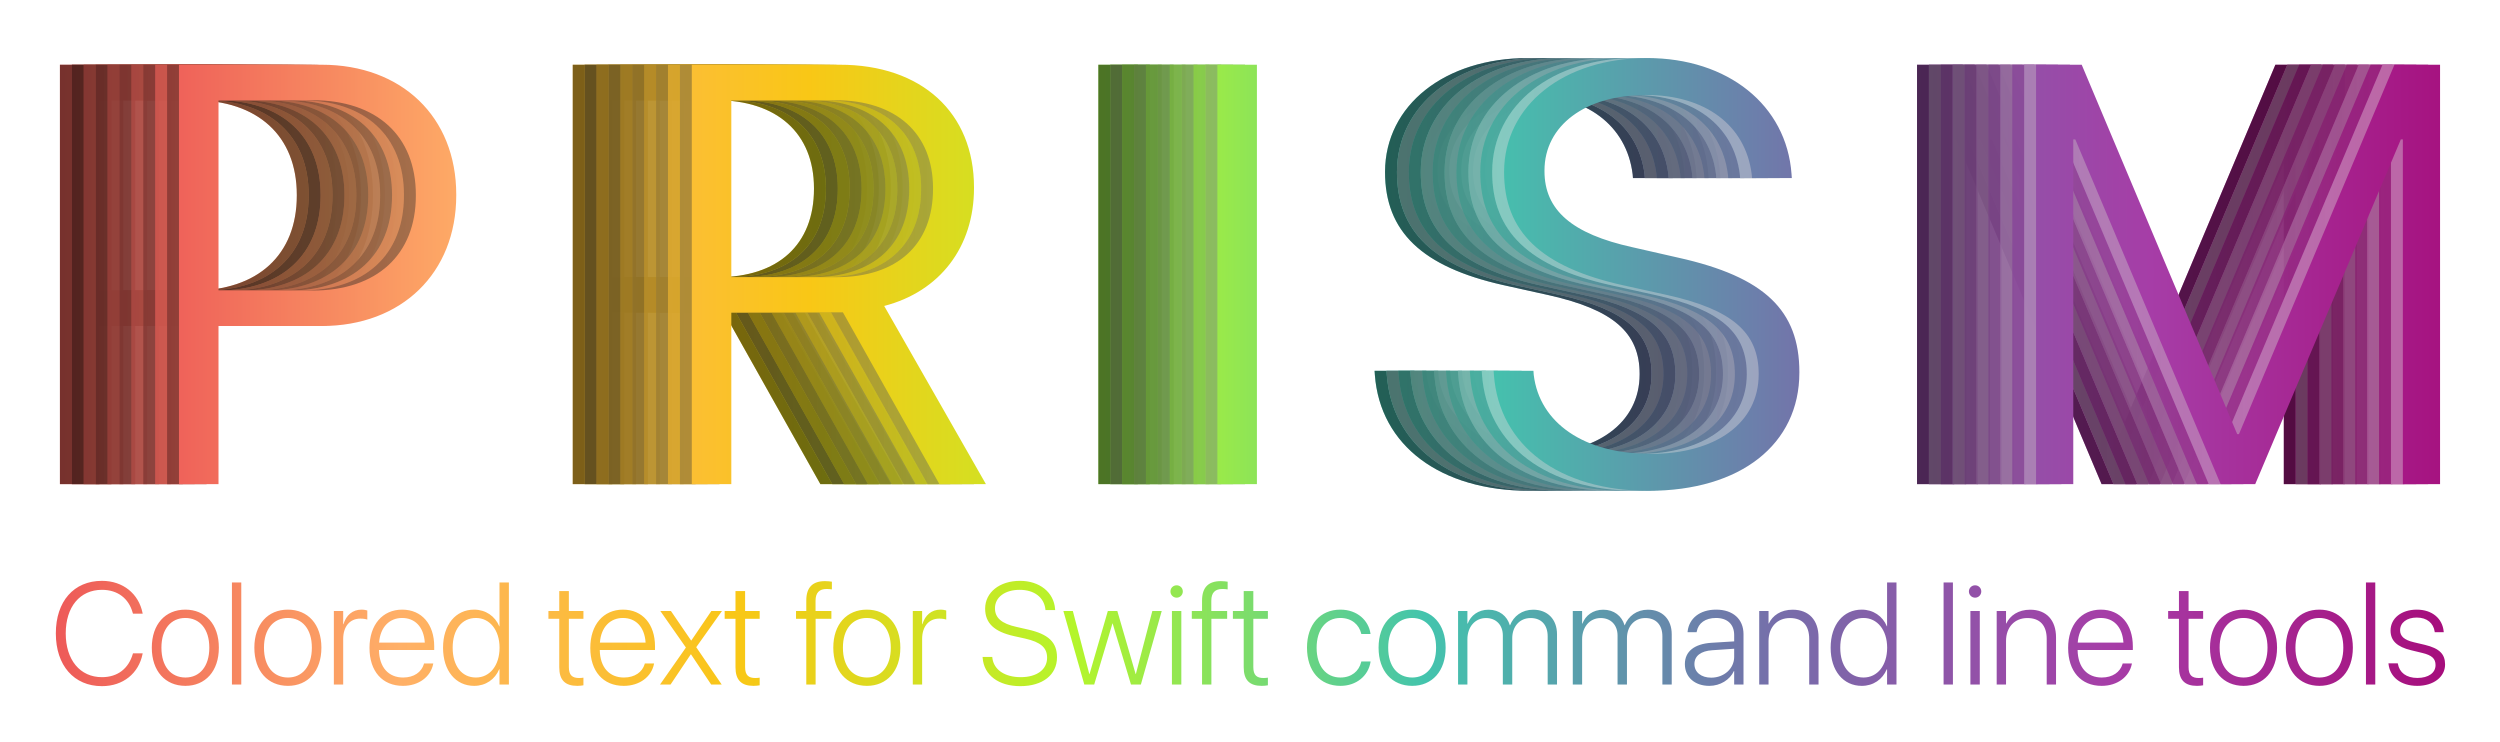 <svg width="1260" height="374" viewBox="0 0 1260 374" fill="none" xmlns="http://www.w3.org/2000/svg">
<g filter="url(#filter0_d_201_76)">
<path d="M51.382 341.82C62.076 341.82 69.918 335.333 71.842 325.637L71.914 325.281H67.03L66.923 325.602C64.785 332.909 59.367 337.293 51.382 337.293C40.333 337.293 33.132 328.596 33.132 315.265V315.229C33.132 301.862 40.261 293.272 51.382 293.272C59.402 293.272 64.856 297.692 66.816 304.643L67.03 305.284H71.914L71.842 304.928C69.918 295.304 62.04 288.745 51.382 288.745C37.196 288.745 28.142 299.082 28.142 315.229V315.265C28.142 331.376 37.267 341.82 51.382 341.82ZM93.407 341.677C103.495 341.677 110.303 334.263 110.303 322.465V322.394C110.303 310.595 103.459 303.252 93.407 303.252C83.32 303.252 76.512 310.631 76.512 322.394V322.465C76.512 334.228 83.284 341.642 93.407 341.677ZM93.443 337.471C86.136 337.436 81.359 331.875 81.359 322.465V322.394C81.359 313.055 86.171 307.458 93.407 307.458C100.643 307.458 105.491 313.019 105.491 322.394V322.465C105.491 331.839 100.679 337.471 93.443 337.471ZM116.897 341H121.602V289.565H116.897V341ZM145.092 341.677C155.179 341.677 161.987 334.263 161.987 322.465V322.394C161.987 310.595 155.144 303.252 145.092 303.252C135.004 303.252 128.196 310.631 128.196 322.394V322.465C128.196 334.228 134.969 341.642 145.092 341.677ZM145.127 337.471C137.82 337.436 133.044 331.875 133.044 322.465V322.394C133.044 313.055 137.856 307.458 145.092 307.458C152.328 307.458 157.175 313.019 157.175 322.394V322.465C157.175 331.839 152.363 337.471 145.127 337.471ZM168.261 341H172.966V318.045C172.966 311.771 176.316 307.779 181.592 307.779C183.196 307.779 184.515 308.029 185.121 308.278V303.68C184.55 303.502 183.445 303.252 182.198 303.252C177.707 303.252 174.427 306.068 173.108 310.595H172.966V303.93H168.261V341ZM203.085 341.677C211.105 341.677 217.022 337.079 218.306 330.734L218.377 330.378H213.708L213.636 330.699C212.424 334.727 208.646 337.471 203.192 337.471C195.885 337.471 191.145 332.445 191.002 323.605H218.84V321.752C218.84 310.667 212.603 303.252 202.693 303.252C192.784 303.252 186.226 310.916 186.226 322.536V322.572C186.226 334.299 192.677 341.677 203.085 341.677ZM202.658 307.458C209.002 307.458 213.565 311.771 214.1 319.863H191.073C191.644 311.985 196.349 307.458 202.658 307.458ZM238.979 341.677C244.825 341.677 249.459 338.398 251.598 333.301H251.74V341H256.481V289.565H251.74V311.665H251.633C249.53 306.532 244.754 303.252 238.944 303.252C229.676 303.252 223.296 310.845 223.296 322.429V322.465C223.296 334.049 229.641 341.677 238.979 341.677ZM239.871 337.471C232.742 337.471 228.144 331.625 228.144 322.465V322.429C228.144 313.34 232.742 307.458 239.871 307.458C246.786 307.458 251.776 313.518 251.776 322.429V322.465C251.776 331.412 246.857 337.471 239.871 337.471ZM290.949 341.677C292.09 341.677 293.302 341.535 294.05 341.392V337.542C293.516 337.614 292.767 337.721 291.912 337.721C288.454 337.721 286.708 336.331 286.708 332.231V307.886H294.05V303.93H286.708V293.914H281.86V303.93H276.406V307.886H281.86V332.303C281.86 338.79 284.854 341.677 290.949 341.677ZM314.368 341.677C322.388 341.677 328.305 337.079 329.588 330.734L329.659 330.378H324.99L324.918 330.699C323.707 334.727 319.928 337.471 314.475 337.471C307.167 337.471 302.427 332.445 302.284 323.605H330.123V321.752C330.123 310.667 323.885 303.252 313.976 303.252C304.066 303.252 297.508 310.916 297.508 322.536V322.572C297.508 334.299 303.959 341.677 314.368 341.677ZM313.94 307.458C320.285 307.458 324.847 311.771 325.382 319.863H302.355C302.926 311.985 307.631 307.458 313.94 307.458ZM332.653 341H337.964L348.159 325.78H348.266L358.424 341H363.735L350.903 322.18L363.878 303.93H358.531L348.444 318.793H348.301L338.143 303.93H332.796L345.699 322.358L332.653 341ZM379.775 341.677C380.916 341.677 382.128 341.535 382.876 341.392V337.542C382.342 337.614 381.593 337.721 380.738 337.721C377.28 337.721 375.534 336.331 375.534 332.231V307.886H382.876V303.93H375.534V293.914H370.686V303.93H365.232V307.886H370.686V332.303C370.686 338.79 373.68 341.677 379.775 341.677ZM406.366 341H411.071V307.886H419.02V303.93H411.036V298.761C411.036 294.662 412.996 292.844 416.596 292.844C417.559 292.844 418.485 292.916 419.27 293.058V289.173C418.45 289.03 417.131 288.888 415.812 288.888C409.61 288.888 406.366 291.989 406.366 298.69V303.93H401.198V307.886H406.366V341ZM436.878 341.677C446.965 341.677 453.773 334.263 453.773 322.465V322.394C453.773 310.595 446.93 303.252 436.878 303.252C426.791 303.252 419.982 310.631 419.982 322.394V322.465C419.982 334.228 426.755 341.642 436.878 341.677ZM436.914 337.471C429.606 337.436 424.83 331.875 424.83 322.465V322.394C424.83 313.055 429.642 307.458 436.878 307.458C444.114 307.458 448.961 313.019 448.961 322.394V322.465C448.961 331.839 444.149 337.471 436.914 337.471ZM460.047 341H464.752V318.045C464.752 311.771 468.103 307.779 473.378 307.779C474.982 307.779 476.301 308.029 476.907 308.278V303.68C476.336 303.502 475.231 303.252 473.984 303.252C469.493 303.252 466.213 306.068 464.895 310.595H464.752V303.93H460.047V341ZM514.227 341.82C525.526 341.82 532.726 336.117 532.726 327.312V327.277C532.726 319.685 528.449 315.585 517.898 313.233L512.266 311.95C504.816 310.31 501.466 307.387 501.466 302.611V302.54C501.466 297.015 506.492 293.272 513.906 293.272C521.177 293.272 526.132 296.979 526.88 303.003L526.916 303.466H531.799L531.764 302.967C531.158 294.52 523.958 288.745 514.048 288.745C503.854 288.745 496.547 294.52 496.511 302.682V302.718C496.511 310.025 501.002 314.338 510.983 316.583L516.615 317.831C524.528 319.613 527.736 322.429 527.736 327.491V327.526C527.736 333.479 522.532 337.293 514.476 337.293C506.349 337.293 500.86 333.515 500.147 327.598L500.111 327.099H495.228L495.264 327.598C495.905 336.295 503.319 341.82 514.227 341.82ZM546.485 341H551.475L560.671 310.239H560.778L570.01 341H575L585.516 303.93H580.775L572.47 335.725H572.363L563.131 303.93H558.354L549.123 335.725H549.016L540.71 303.93H535.934L546.485 341ZM593.037 297.229C594.748 297.229 596.138 295.838 596.138 294.092C596.138 292.345 594.748 290.991 593.037 290.991C591.29 290.991 589.9 292.345 589.9 294.092C589.9 295.838 591.29 297.229 593.037 297.229ZM590.648 341H595.389V303.93H590.648V341ZM605.833 341H610.538V307.886H618.487V303.93H610.502V298.761C610.502 294.662 612.463 292.844 616.063 292.844C617.025 292.844 617.952 292.916 618.736 293.058V289.173C617.917 289.03 616.598 288.888 615.279 288.888C609.077 288.888 605.833 291.989 605.833 298.69V303.93H600.665V307.886H605.833V341ZM635.917 341.677C637.058 341.677 638.27 341.535 639.018 341.392V337.542C638.483 337.614 637.735 337.721 636.879 337.721C633.422 337.721 631.675 336.331 631.675 332.231V307.886H639.018V303.93H631.675V293.914H626.828V303.93H621.374V307.886H626.828V332.303C626.828 338.79 629.822 341.677 635.917 341.677ZM675.589 341.677C683.681 341.677 689.633 336.58 690.738 329.665L690.774 329.38H686.104L686.033 329.665C684.928 334.299 681.114 337.471 675.589 337.471C668.389 337.471 663.577 331.839 663.577 322.5V322.465C663.577 313.269 668.318 307.458 675.554 307.458C681.328 307.458 685 310.916 686.033 315.265L686.104 315.55H690.738L690.703 315.229C689.776 308.849 684.18 303.252 675.554 303.252C665.395 303.252 658.729 310.738 658.729 322.394V322.429C658.729 334.228 665.288 341.677 675.589 341.677ZM711.697 341.677C721.785 341.677 728.593 334.263 728.593 322.465V322.394C728.593 310.595 721.749 303.252 711.697 303.252C701.61 303.252 694.802 310.631 694.802 322.394V322.465C694.802 334.228 701.574 341.642 711.697 341.677ZM711.733 337.471C704.426 337.436 699.649 331.875 699.649 322.465V322.394C699.649 313.055 704.461 307.458 711.697 307.458C718.933 307.458 723.781 313.019 723.781 322.394V322.465C723.781 331.839 718.969 337.471 711.733 337.471ZM734.866 341H739.571V318.223C739.571 311.878 743.492 307.494 748.946 307.494C754.007 307.494 757.429 310.987 757.429 316.298V341H762.17V317.653C762.17 311.7 765.948 307.494 771.438 307.494C776.82 307.494 780.028 310.952 780.028 316.726V341H784.733V315.657C784.733 308.136 779.992 303.288 772.721 303.288C767.089 303.288 762.847 306.532 761.065 311.13H760.958C759.568 306.425 755.647 303.288 750.229 303.288C745.025 303.288 741.247 306.211 739.714 310.31H739.571V303.93H734.866V341ZM792.682 341H797.387V318.223C797.387 311.878 801.308 307.494 806.761 307.494C811.823 307.494 815.245 310.987 815.245 316.298V341H819.985V317.653C819.985 311.7 823.764 307.494 829.253 307.494C834.635 307.494 837.843 310.952 837.843 316.726V341H842.548V315.657C842.548 308.136 837.808 303.288 830.536 303.288C824.904 303.288 820.663 306.532 818.88 311.13H818.773C817.383 306.425 813.462 303.288 808.044 303.288C802.84 303.288 799.062 306.211 797.529 310.31H797.387V303.93H792.682V341ZM861.476 341.677C866.965 341.677 871.848 338.647 873.88 334.228H874.022V341H878.728V315.621C878.728 308.029 873.417 303.252 864.933 303.252C856.557 303.252 851.281 307.815 850.568 314.195L850.533 314.623H855.095L855.167 314.267C855.951 310.061 859.479 307.458 864.862 307.458C870.636 307.458 874.022 310.702 874.022 316.049V319.257L862.474 319.97C853.955 320.54 849.178 324.354 849.178 330.663V330.734C849.178 337.293 854.168 341.677 861.476 341.677ZM853.99 330.734V330.663C853.99 326.6 857.234 324.069 863.044 323.712L874.022 322.964V327.063C874.022 332.98 868.925 337.542 862.438 337.542C857.412 337.542 853.99 334.798 853.99 330.734ZM886.641 341H891.346V319.043C891.346 312.128 895.659 307.494 902.11 307.494C908.419 307.494 911.841 311.166 911.841 318.045V341H916.546V317.261C916.546 308.563 911.699 303.288 903.5 303.288C897.512 303.288 893.342 306.247 891.488 310.239H891.346V303.93H886.641V341ZM938.325 341.677C944.171 341.677 948.805 338.398 950.943 333.301H951.086V341H955.827V289.565H951.086V311.665H950.979C948.876 306.532 944.1 303.252 938.29 303.252C929.022 303.252 922.642 310.845 922.642 322.429V322.465C922.642 334.049 928.986 341.677 938.325 341.677ZM939.216 337.471C932.087 337.471 927.489 331.625 927.489 322.465V322.429C927.489 313.34 932.087 307.458 939.216 307.458C946.131 307.458 951.122 313.518 951.122 322.429V322.465C951.122 331.412 946.203 337.471 939.216 337.471ZM979.566 341H984.271V289.565H979.566V341ZM995.463 297.229C997.174 297.229 998.564 295.838 998.564 294.092C998.564 292.345 997.174 290.991 995.463 290.991C993.717 290.991 992.327 292.345 992.327 294.092C992.327 295.838 993.717 297.229 995.463 297.229ZM993.075 341H997.816V303.93H993.075V341ZM1006.33 341H1011.04V319.043C1011.04 312.128 1015.35 307.494 1021.8 307.494C1028.11 307.494 1031.54 311.166 1031.54 318.045V341H1036.24V317.261C1036.24 308.563 1031.39 303.288 1023.19 303.288C1017.21 303.288 1013.04 306.247 1011.18 310.239H1011.04V303.93H1006.33V341ZM1059.2 341.677C1067.22 341.677 1073.13 337.079 1074.42 330.734L1074.49 330.378H1069.82L1069.75 330.699C1068.53 334.727 1064.76 337.471 1059.3 337.471C1052 337.471 1047.25 332.445 1047.11 323.605H1074.95V321.752C1074.95 310.667 1068.71 303.252 1058.8 303.252C1048.89 303.252 1042.34 310.916 1042.34 322.536V322.572C1042.34 334.299 1048.79 341.677 1059.2 341.677ZM1058.77 307.458C1065.11 307.458 1069.68 311.771 1070.21 319.863H1047.18C1047.75 311.985 1052.46 307.458 1058.77 307.458ZM1107.28 341.677C1108.42 341.677 1109.63 341.535 1110.38 341.392V337.542C1109.85 337.614 1109.1 337.721 1108.24 337.721C1104.79 337.721 1103.04 336.331 1103.04 332.231V307.886H1110.38V303.93H1103.04V293.914H1098.19V303.93H1092.74V307.886H1098.19V332.303C1098.19 338.79 1101.19 341.677 1107.28 341.677ZM1130.73 341.677C1140.82 341.677 1147.63 334.263 1147.63 322.465V322.394C1147.63 310.595 1140.79 303.252 1130.73 303.252C1120.65 303.252 1113.84 310.631 1113.84 322.394V322.465C1113.84 334.228 1120.61 341.642 1130.73 341.677ZM1130.77 337.471C1123.46 337.436 1118.69 331.875 1118.69 322.465V322.394C1118.69 313.055 1123.5 307.458 1130.73 307.458C1137.97 307.458 1142.82 313.019 1142.82 322.394V322.465C1142.82 331.839 1138.01 337.471 1130.77 337.471ZM1168.95 341.677C1179.03 341.677 1185.84 334.263 1185.84 322.465V322.394C1185.84 310.595 1179 303.252 1168.95 303.252C1158.86 303.252 1152.05 310.631 1152.05 322.394V322.465C1152.05 334.228 1158.82 341.642 1168.95 341.677ZM1168.98 337.471C1161.67 337.436 1156.9 331.875 1156.9 322.465V322.394C1156.9 313.055 1161.71 307.458 1168.95 307.458C1176.18 307.458 1181.03 313.019 1181.03 322.394V322.465C1181.03 331.839 1176.22 337.471 1168.98 337.471ZM1192.44 341H1197.14V289.565H1192.44V341ZM1218.31 341.677C1226.44 341.677 1232.32 337.222 1232.32 330.913V330.877C1232.32 325.673 1229.51 322.786 1222.13 321.003L1216.53 319.685C1211.65 318.508 1209.65 316.619 1209.65 313.661V313.625C1209.65 309.847 1213 307.245 1218.03 307.245C1223.2 307.245 1226.48 310.061 1227.08 314.374L1227.12 314.623H1231.64L1231.61 314.231C1231 307.851 1225.94 303.252 1218.03 303.252C1210.29 303.252 1204.84 307.637 1204.84 313.803V313.839C1204.84 318.972 1208.19 322.037 1215.18 323.712L1220.77 325.067C1225.73 326.243 1227.51 327.99 1227.51 331.198V331.233C1227.51 335.119 1223.94 337.685 1218.35 337.685C1212.75 337.685 1209.29 334.905 1208.55 330.627L1208.48 330.307H1203.77L1203.81 330.627C1204.52 337.186 1209.9 341.677 1218.31 341.677Z" fill="url(#paint0_linear_201_76)"/>
</g>
<path d="M30.205 244H50.127V164.312H102.129C142.412 164.312 169.951 137.652 169.951 98.394V98.102C169.951 58.844 142.412 32.623 102.129 32.623H30.205V244ZM97.441 50.494C129.961 50.494 149.59 68.512 149.59 98.248V98.541C149.59 128.424 129.961 146.441 97.441 146.441H50.127V50.494H97.441ZM288.662 244H308.584V157.428H360.586C361.904 157.428 363.662 157.428 364.834 157.428L413.467 244H436.904L385.635 154.205C413.76 146.881 430.898 124.469 430.898 94.732V94.439C430.898 56.793 404.531 32.623 363.223 32.623H288.662V244ZM308.584 139.703V50.494H360.879C391.494 50.494 410.244 67.047 410.244 94.879V95.172C410.244 123.297 392.227 139.703 361.611 139.703H308.584ZM553.564 244H573.486V32.623H553.564V244ZM770.859 247.369C817.295 247.369 846.885 223.932 846.885 187.75V187.604C846.885 156.402 829.307 139.557 785.947 129.889L762.803 124.615C732.188 117.877 718.418 105.865 718.418 86.236V85.943C718.418 63.238 739.072 47.857 769.541 47.857C799.424 47.857 819.785 63.092 822.861 87.848L823.008 89.752H843.076L842.93 87.701C840.439 52.984 810.85 29.254 770.127 29.254C728.232 29.254 698.203 52.984 698.057 86.529V86.676C698.057 116.705 716.514 134.43 757.529 143.658L780.674 148.785C813.193 156.109 826.377 167.682 826.377 188.482V188.629C826.377 213.092 804.99 228.766 771.885 228.766C738.486 228.766 715.928 213.238 712.998 188.922L712.852 186.871H692.783L692.93 188.922C695.566 224.664 726.035 247.369 770.859 247.369ZM966.182 244H984.932V70.269H985.957L1059.2 244H1076.63L1150.02 70.269H1151.04V244H1169.79V32.623H1146.8L1068.43 218.805H1067.55L989.18 32.623H966.182V244Z" fill="url(#paint1_linear_201_76)"/>
<path d="M30.205 244H50.127V164.312H102.129C142.412 164.312 169.951 137.652 169.951 98.394V98.102C169.951 58.844 142.412 32.623 102.129 32.623H30.205V244ZM97.441 50.494C129.961 50.494 149.59 68.512 149.59 98.248V98.541C149.59 128.424 129.961 146.441 97.441 146.441H50.127V50.494H97.441ZM288.662 244H308.584V157.428H360.586C361.904 157.428 363.662 157.428 364.834 157.428L413.467 244H436.904L385.635 154.205C413.76 146.881 430.898 124.469 430.898 94.732V94.439C430.898 56.793 404.531 32.623 363.223 32.623H288.662V244ZM308.584 139.703V50.494H360.879C391.494 50.494 410.244 67.047 410.244 94.879V95.172C410.244 123.297 392.227 139.703 361.611 139.703H308.584ZM553.564 244H573.486V32.623H553.564V244ZM770.859 247.369C817.295 247.369 846.885 223.932 846.885 187.75V187.604C846.885 156.402 829.307 139.557 785.947 129.889L762.803 124.615C732.188 117.877 718.418 105.865 718.418 86.236V85.943C718.418 63.238 739.072 47.857 769.541 47.857C799.424 47.857 819.785 63.092 822.861 87.848L823.008 89.752H843.076L842.93 87.701C840.439 52.984 810.85 29.254 770.127 29.254C728.232 29.254 698.203 52.984 698.057 86.529V86.676C698.057 116.705 716.514 134.43 757.529 143.658L780.674 148.785C813.193 156.109 826.377 167.682 826.377 188.482V188.629C826.377 213.092 804.99 228.766 771.885 228.766C738.486 228.766 715.928 213.238 712.998 188.922L712.852 186.871H692.783L692.93 188.922C695.566 224.664 726.035 247.369 770.859 247.369ZM966.182 244H984.932V70.269H985.957L1059.2 244H1076.63L1150.02 70.269H1151.04V244H1169.79V32.623H1146.8L1068.43 218.805H1067.55L989.18 32.623H966.182V244Z" fill="black" fill-opacity="0.5" style="mix-blend-mode:multiply"/>
<g opacity="0.91">
<path d="M36.205 244H56.127V164.312H108.129C148.412 164.312 175.951 137.652 175.951 98.394V98.102C175.951 58.844 148.412 32.623 108.129 32.623H36.205V244ZM103.441 50.494C135.961 50.494 155.59 68.512 155.59 98.248V98.541C155.59 128.424 135.961 146.441 103.441 146.441H56.127V50.494H103.441ZM294.662 244H314.584V157.428H366.586C367.904 157.428 369.662 157.428 370.834 157.428L419.467 244H442.904L391.635 154.205C419.76 146.881 436.898 124.469 436.898 94.732V94.439C436.898 56.793 410.531 32.623 369.223 32.623H294.662V244ZM314.584 139.703V50.494H366.879C397.494 50.494 416.244 67.047 416.244 94.879V95.172C416.244 123.297 398.227 139.703 367.611 139.703H314.584ZM559.564 244H579.486V32.623H559.564V244ZM776.859 247.369C823.295 247.369 852.885 223.932 852.885 187.75V187.604C852.885 156.402 835.307 139.557 791.947 129.889L768.803 124.615C738.188 117.877 724.418 105.865 724.418 86.236V85.943C724.418 63.238 745.072 47.857 775.541 47.857C805.424 47.857 825.785 63.092 828.861 87.848L829.008 89.752H849.076L848.93 87.701C846.439 52.984 816.85 29.254 776.127 29.254C734.232 29.254 704.203 52.984 704.057 86.529V86.676C704.057 116.705 722.514 134.43 763.529 143.658L786.674 148.785C819.193 156.109 832.377 167.682 832.377 188.482V188.629C832.377 213.092 810.99 228.766 777.885 228.766C744.486 228.766 721.928 213.238 718.998 188.922L718.852 186.871H698.783L698.93 188.922C701.566 224.664 732.035 247.369 776.859 247.369ZM972.182 244H990.932V70.269H991.957L1065.2 244H1082.63L1156.02 70.269H1157.04V244H1175.79V32.623H1152.8L1074.43 218.805H1073.55L995.18 32.623H972.182V244Z" fill="url(#paint2_linear_201_76)"/>
<path d="M36.205 244H56.127V164.312H108.129C148.412 164.312 175.951 137.652 175.951 98.394V98.102C175.951 58.844 148.412 32.623 108.129 32.623H36.205V244ZM103.441 50.494C135.961 50.494 155.59 68.512 155.59 98.248V98.541C155.59 128.424 135.961 146.441 103.441 146.441H56.127V50.494H103.441ZM294.662 244H314.584V157.428H366.586C367.904 157.428 369.662 157.428 370.834 157.428L419.467 244H442.904L391.635 154.205C419.76 146.881 436.898 124.469 436.898 94.732V94.439C436.898 56.793 410.531 32.623 369.223 32.623H294.662V244ZM314.584 139.703V50.494H366.879C397.494 50.494 416.244 67.047 416.244 94.879V95.172C416.244 123.297 398.227 139.703 367.611 139.703H314.584ZM559.564 244H579.486V32.623H559.564V244ZM776.859 247.369C823.295 247.369 852.885 223.932 852.885 187.75V187.604C852.885 156.402 835.307 139.557 791.947 129.889L768.803 124.615C738.188 117.877 724.418 105.865 724.418 86.236V85.943C724.418 63.238 745.072 47.857 775.541 47.857C805.424 47.857 825.785 63.092 828.861 87.848L829.008 89.752H849.076L848.93 87.701C846.439 52.984 816.85 29.254 776.127 29.254C734.232 29.254 704.203 52.984 704.057 86.529V86.676C704.057 116.705 722.514 134.43 763.529 143.658L786.674 148.785C819.193 156.109 832.377 167.682 832.377 188.482V188.629C832.377 213.092 810.99 228.766 777.885 228.766C744.486 228.766 721.928 213.238 718.998 188.922L718.852 186.871H698.783L698.93 188.922C701.566 224.664 732.035 247.369 776.859 247.369ZM972.182 244H990.932V70.269H991.957L1065.2 244H1082.63L1156.02 70.269H1157.04V244H1175.79V32.623H1152.8L1074.43 218.805H1073.55L995.18 32.623H972.182V244Z" fill="url(#paint3_linear_201_76)" fill-opacity="0.4" style="mix-blend-mode:luminosity"/>
<path d="M36.205 244H56.127V164.312H108.129C148.412 164.312 175.951 137.652 175.951 98.394V98.102C175.951 58.844 148.412 32.623 108.129 32.623H36.205V244ZM103.441 50.494C135.961 50.494 155.59 68.512 155.59 98.248V98.541C155.59 128.424 135.961 146.441 103.441 146.441H56.127V50.494H103.441ZM294.662 244H314.584V157.428H366.586C367.904 157.428 369.662 157.428 370.834 157.428L419.467 244H442.904L391.635 154.205C419.76 146.881 436.898 124.469 436.898 94.732V94.439C436.898 56.793 410.531 32.623 369.223 32.623H294.662V244ZM314.584 139.703V50.494H366.879C397.494 50.494 416.244 67.047 416.244 94.879V95.172C416.244 123.297 398.227 139.703 367.611 139.703H314.584ZM559.564 244H579.486V32.623H559.564V244ZM776.859 247.369C823.295 247.369 852.885 223.932 852.885 187.75V187.604C852.885 156.402 835.307 139.557 791.947 129.889L768.803 124.615C738.188 117.877 724.418 105.865 724.418 86.236V85.943C724.418 63.238 745.072 47.857 775.541 47.857C805.424 47.857 825.785 63.092 828.861 87.848L829.008 89.752H849.076L848.93 87.701C846.439 52.984 816.85 29.254 776.127 29.254C734.232 29.254 704.203 52.984 704.057 86.529V86.676C704.057 116.705 722.514 134.43 763.529 143.658L786.674 148.785C819.193 156.109 832.377 167.682 832.377 188.482V188.629C832.377 213.092 810.99 228.766 777.885 228.766C744.486 228.766 721.928 213.238 718.998 188.922L718.852 186.871H698.783L698.93 188.922C701.566 224.664 732.035 247.369 776.859 247.369ZM972.182 244H990.932V70.269H991.957L1065.2 244H1082.63L1156.02 70.269H1157.04V244H1175.79V32.623H1152.8L1074.43 218.805H1073.55L995.18 32.623H972.182V244Z" fill="black" fill-opacity="0.45" style="mix-blend-mode:multiply"/>
</g>
<g opacity="0.82">
<path d="M42.205 244H62.127V164.312H114.129C154.412 164.312 181.951 137.652 181.951 98.394V98.102C181.951 58.844 154.412 32.623 114.129 32.623H42.205V244ZM109.441 50.494C141.961 50.494 161.59 68.512 161.59 98.248V98.541C161.59 128.424 141.961 146.441 109.441 146.441H62.127V50.494H109.441ZM300.662 244H320.584V157.428H372.586C373.904 157.428 375.662 157.428 376.834 157.428L425.467 244H448.904L397.635 154.205C425.76 146.881 442.898 124.469 442.898 94.732V94.439C442.898 56.793 416.531 32.623 375.223 32.623H300.662V244ZM320.584 139.703V50.494H372.879C403.494 50.494 422.244 67.047 422.244 94.879V95.172C422.244 123.297 404.227 139.703 373.611 139.703H320.584ZM565.564 244H585.486V32.623H565.564V244ZM782.859 247.369C829.295 247.369 858.885 223.932 858.885 187.75V187.604C858.885 156.402 841.307 139.557 797.947 129.889L774.803 124.615C744.188 117.877 730.418 105.865 730.418 86.236V85.943C730.418 63.238 751.072 47.857 781.541 47.857C811.424 47.857 831.785 63.092 834.861 87.848L835.008 89.752H855.076L854.93 87.701C852.439 52.984 822.85 29.254 782.127 29.254C740.232 29.254 710.203 52.984 710.057 86.529V86.676C710.057 116.705 728.514 134.43 769.529 143.658L792.674 148.785C825.193 156.109 838.377 167.682 838.377 188.482V188.629C838.377 213.092 816.99 228.766 783.885 228.766C750.486 228.766 727.928 213.238 724.998 188.922L724.852 186.871H704.783L704.93 188.922C707.566 224.664 738.035 247.369 782.859 247.369ZM978.182 244H996.932V70.269H997.957L1071.2 244H1088.63L1162.02 70.269H1163.04V244H1181.79V32.623H1158.8L1080.43 218.805H1079.55L1001.18 32.623H978.182V244Z" fill="url(#paint4_linear_201_76)"/>
<path d="M42.205 244H62.127V164.312H114.129C154.412 164.312 181.951 137.652 181.951 98.394V98.102C181.951 58.844 154.412 32.623 114.129 32.623H42.205V244ZM109.441 50.494C141.961 50.494 161.59 68.512 161.59 98.248V98.541C161.59 128.424 141.961 146.441 109.441 146.441H62.127V50.494H109.441ZM300.662 244H320.584V157.428H372.586C373.904 157.428 375.662 157.428 376.834 157.428L425.467 244H448.904L397.635 154.205C425.76 146.881 442.898 124.469 442.898 94.732V94.439C442.898 56.793 416.531 32.623 375.223 32.623H300.662V244ZM320.584 139.703V50.494H372.879C403.494 50.494 422.244 67.047 422.244 94.879V95.172C422.244 123.297 404.227 139.703 373.611 139.703H320.584ZM565.564 244H585.486V32.623H565.564V244ZM782.859 247.369C829.295 247.369 858.885 223.932 858.885 187.75V187.604C858.885 156.402 841.307 139.557 797.947 129.889L774.803 124.615C744.188 117.877 730.418 105.865 730.418 86.236V85.943C730.418 63.238 751.072 47.857 781.541 47.857C811.424 47.857 831.785 63.092 834.861 87.848L835.008 89.752H855.076L854.93 87.701C852.439 52.984 822.85 29.254 782.127 29.254C740.232 29.254 710.203 52.984 710.057 86.529V86.676C710.057 116.705 728.514 134.43 769.529 143.658L792.674 148.785C825.193 156.109 838.377 167.682 838.377 188.482V188.629C838.377 213.092 816.99 228.766 783.885 228.766C750.486 228.766 727.928 213.238 724.998 188.922L724.852 186.871H704.783L704.93 188.922C707.566 224.664 738.035 247.369 782.859 247.369ZM978.182 244H996.932V70.269H997.957L1071.2 244H1088.63L1162.02 70.269H1163.04V244H1181.79V32.623H1158.8L1080.43 218.805H1079.55L1001.18 32.623H978.182V244Z" fill="black" fill-opacity="0.4" style="mix-blend-mode:multiply"/>
</g>
<g opacity="0.73">
<path d="M48.205 244H68.127V164.312H120.129C160.412 164.312 187.951 137.652 187.951 98.394V98.102C187.951 58.844 160.412 32.623 120.129 32.623H48.205V244ZM115.441 50.494C147.961 50.494 167.59 68.512 167.59 98.248V98.541C167.59 128.424 147.961 146.441 115.441 146.441H68.127V50.494H115.441ZM306.662 244H326.584V157.428H378.586C379.904 157.428 381.662 157.428 382.834 157.428L431.467 244H454.904L403.635 154.205C431.76 146.881 448.898 124.469 448.898 94.732V94.439C448.898 56.793 422.531 32.623 381.223 32.623H306.662V244ZM326.584 139.703V50.494H378.879C409.494 50.494 428.244 67.047 428.244 94.879V95.172C428.244 123.297 410.227 139.703 379.611 139.703H326.584ZM571.564 244H591.486V32.623H571.564V244ZM788.859 247.369C835.295 247.369 864.885 223.932 864.885 187.75V187.604C864.885 156.402 847.307 139.557 803.947 129.889L780.803 124.615C750.188 117.877 736.418 105.865 736.418 86.236V85.943C736.418 63.238 757.072 47.857 787.541 47.857C817.424 47.857 837.785 63.092 840.861 87.848L841.008 89.752H861.076L860.93 87.701C858.439 52.984 828.85 29.254 788.127 29.254C746.232 29.254 716.203 52.984 716.057 86.529V86.676C716.057 116.705 734.514 134.43 775.529 143.658L798.674 148.785C831.193 156.109 844.377 167.682 844.377 188.482V188.629C844.377 213.092 822.99 228.766 789.885 228.766C756.486 228.766 733.928 213.238 730.998 188.922L730.852 186.871H710.783L710.93 188.922C713.566 224.664 744.035 247.369 788.859 247.369ZM984.182 244H1002.93V70.269H1003.96L1077.2 244H1094.63L1168.02 70.269H1169.04V244H1187.79V32.623H1164.8L1086.43 218.805H1085.55L1007.18 32.623H984.182V244Z" fill="url(#paint5_linear_201_76)"/>
<path d="M48.205 244H68.127V164.312H120.129C160.412 164.312 187.951 137.652 187.951 98.394V98.102C187.951 58.844 160.412 32.623 120.129 32.623H48.205V244ZM115.441 50.494C147.961 50.494 167.59 68.512 167.59 98.248V98.541C167.59 128.424 147.961 146.441 115.441 146.441H68.127V50.494H115.441ZM306.662 244H326.584V157.428H378.586C379.904 157.428 381.662 157.428 382.834 157.428L431.467 244H454.904L403.635 154.205C431.76 146.881 448.898 124.469 448.898 94.732V94.439C448.898 56.793 422.531 32.623 381.223 32.623H306.662V244ZM326.584 139.703V50.494H378.879C409.494 50.494 428.244 67.047 428.244 94.879V95.172C428.244 123.297 410.227 139.703 379.611 139.703H326.584ZM571.564 244H591.486V32.623H571.564V244ZM788.859 247.369C835.295 247.369 864.885 223.932 864.885 187.75V187.604C864.885 156.402 847.307 139.557 803.947 129.889L780.803 124.615C750.188 117.877 736.418 105.865 736.418 86.236V85.943C736.418 63.238 757.072 47.857 787.541 47.857C817.424 47.857 837.785 63.092 840.861 87.848L841.008 89.752H861.076L860.93 87.701C858.439 52.984 828.85 29.254 788.127 29.254C746.232 29.254 716.203 52.984 716.057 86.529V86.676C716.057 116.705 734.514 134.43 775.529 143.658L798.674 148.785C831.193 156.109 844.377 167.682 844.377 188.482V188.629C844.377 213.092 822.99 228.766 789.885 228.766C756.486 228.766 733.928 213.238 730.998 188.922L730.852 186.871H710.783L710.93 188.922C713.566 224.664 744.035 247.369 788.859 247.369ZM984.182 244H1002.93V70.269H1003.96L1077.2 244H1094.63L1168.02 70.269H1169.04V244H1187.79V32.623H1164.8L1086.43 218.805H1085.55L1007.18 32.623H984.182V244Z" fill="url(#paint6_linear_201_76)" fill-opacity="0.4" style="mix-blend-mode:luminosity"/>
<path d="M48.205 244H68.127V164.312H120.129C160.412 164.312 187.951 137.652 187.951 98.394V98.102C187.951 58.844 160.412 32.623 120.129 32.623H48.205V244ZM115.441 50.494C147.961 50.494 167.59 68.512 167.59 98.248V98.541C167.59 128.424 147.961 146.441 115.441 146.441H68.127V50.494H115.441ZM306.662 244H326.584V157.428H378.586C379.904 157.428 381.662 157.428 382.834 157.428L431.467 244H454.904L403.635 154.205C431.76 146.881 448.898 124.469 448.898 94.732V94.439C448.898 56.793 422.531 32.623 381.223 32.623H306.662V244ZM326.584 139.703V50.494H378.879C409.494 50.494 428.244 67.047 428.244 94.879V95.172C428.244 123.297 410.227 139.703 379.611 139.703H326.584ZM571.564 244H591.486V32.623H571.564V244ZM788.859 247.369C835.295 247.369 864.885 223.932 864.885 187.75V187.604C864.885 156.402 847.307 139.557 803.947 129.889L780.803 124.615C750.188 117.877 736.418 105.865 736.418 86.236V85.943C736.418 63.238 757.072 47.857 787.541 47.857C817.424 47.857 837.785 63.092 840.861 87.848L841.008 89.752H861.076L860.93 87.701C858.439 52.984 828.85 29.254 788.127 29.254C746.232 29.254 716.203 52.984 716.057 86.529V86.676C716.057 116.705 734.514 134.43 775.529 143.658L798.674 148.785C831.193 156.109 844.377 167.682 844.377 188.482V188.629C844.377 213.092 822.99 228.766 789.885 228.766C756.486 228.766 733.928 213.238 730.998 188.922L730.852 186.871H710.783L710.93 188.922C713.566 224.664 744.035 247.369 788.859 247.369ZM984.182 244H1002.93V70.269H1003.96L1077.2 244H1094.63L1168.02 70.269H1169.04V244H1187.79V32.623H1164.8L1086.43 218.805H1085.55L1007.18 32.623H984.182V244Z" fill="black" fill-opacity="0.35" style="mix-blend-mode:multiply"/>
</g>
<g opacity="0.64">
<path d="M54.205 244H74.127V164.312H126.129C166.412 164.312 193.951 137.652 193.951 98.394V98.102C193.951 58.844 166.412 32.623 126.129 32.623H54.205V244ZM121.441 50.494C153.961 50.494 173.59 68.512 173.59 98.248V98.541C173.59 128.424 153.961 146.441 121.441 146.441H74.127V50.494H121.441ZM312.662 244H332.584V157.428H384.586C385.904 157.428 387.662 157.428 388.834 157.428L437.467 244H460.904L409.635 154.205C437.76 146.881 454.898 124.469 454.898 94.732V94.439C454.898 56.793 428.531 32.623 387.223 32.623H312.662V244ZM332.584 139.703V50.494H384.879C415.494 50.494 434.244 67.047 434.244 94.879V95.172C434.244 123.297 416.227 139.703 385.611 139.703H332.584ZM577.564 244H597.486V32.623H577.564V244ZM794.859 247.369C841.295 247.369 870.885 223.932 870.885 187.75V187.604C870.885 156.402 853.307 139.557 809.947 129.889L786.803 124.615C756.188 117.877 742.418 105.865 742.418 86.236V85.943C742.418 63.238 763.072 47.857 793.541 47.857C823.424 47.857 843.785 63.092 846.861 87.848L847.008 89.752H867.076L866.93 87.701C864.439 52.984 834.85 29.254 794.127 29.254C752.232 29.254 722.203 52.984 722.057 86.529V86.676C722.057 116.705 740.514 134.43 781.529 143.658L804.674 148.785C837.193 156.109 850.377 167.682 850.377 188.482V188.629C850.377 213.092 828.99 228.766 795.885 228.766C762.486 228.766 739.928 213.238 736.998 188.922L736.852 186.871H716.783L716.93 188.922C719.566 224.664 750.035 247.369 794.859 247.369ZM990.182 244H1008.93V70.269H1009.96L1083.2 244H1100.63L1174.02 70.269H1175.04V244H1193.79V32.623H1170.8L1092.43 218.805H1091.55L1013.18 32.623H990.182V244Z" fill="url(#paint7_linear_201_76)"/>
<path d="M54.205 244H74.127V164.312H126.129C166.412 164.312 193.951 137.652 193.951 98.394V98.102C193.951 58.844 166.412 32.623 126.129 32.623H54.205V244ZM121.441 50.494C153.961 50.494 173.59 68.512 173.59 98.248V98.541C173.59 128.424 153.961 146.441 121.441 146.441H74.127V50.494H121.441ZM312.662 244H332.584V157.428H384.586C385.904 157.428 387.662 157.428 388.834 157.428L437.467 244H460.904L409.635 154.205C437.76 146.881 454.898 124.469 454.898 94.732V94.439C454.898 56.793 428.531 32.623 387.223 32.623H312.662V244ZM332.584 139.703V50.494H384.879C415.494 50.494 434.244 67.047 434.244 94.879V95.172C434.244 123.297 416.227 139.703 385.611 139.703H332.584ZM577.564 244H597.486V32.623H577.564V244ZM794.859 247.369C841.295 247.369 870.885 223.932 870.885 187.75V187.604C870.885 156.402 853.307 139.557 809.947 129.889L786.803 124.615C756.188 117.877 742.418 105.865 742.418 86.236V85.943C742.418 63.238 763.072 47.857 793.541 47.857C823.424 47.857 843.785 63.092 846.861 87.848L847.008 89.752H867.076L866.93 87.701C864.439 52.984 834.85 29.254 794.127 29.254C752.232 29.254 722.203 52.984 722.057 86.529V86.676C722.057 116.705 740.514 134.43 781.529 143.658L804.674 148.785C837.193 156.109 850.377 167.682 850.377 188.482V188.629C850.377 213.092 828.99 228.766 795.885 228.766C762.486 228.766 739.928 213.238 736.998 188.922L736.852 186.871H716.783L716.93 188.922C719.566 224.664 750.035 247.369 794.859 247.369ZM990.182 244H1008.93V70.269H1009.96L1083.2 244H1100.63L1174.02 70.269H1175.04V244H1193.79V32.623H1170.8L1092.43 218.805H1091.55L1013.18 32.623H990.182V244Z" fill="black" fill-opacity="0.3" style="mix-blend-mode:multiply"/>
</g>
<g opacity="0.55">
<path d="M60.205 244H80.127V164.312H132.129C172.412 164.312 199.951 137.652 199.951 98.394V98.102C199.951 58.844 172.412 32.623 132.129 32.623H60.205V244ZM127.441 50.494C159.961 50.494 179.59 68.512 179.59 98.248V98.541C179.59 128.424 159.961 146.441 127.441 146.441H80.127V50.494H127.441ZM318.662 244H338.584V157.428H390.586C391.904 157.428 393.662 157.428 394.834 157.428L443.467 244H466.904L415.635 154.205C443.76 146.881 460.898 124.469 460.898 94.732V94.439C460.898 56.793 434.531 32.623 393.223 32.623H318.662V244ZM338.584 139.703V50.494H390.879C421.494 50.494 440.244 67.047 440.244 94.879V95.172C440.244 123.297 422.227 139.703 391.611 139.703H338.584ZM583.564 244H603.486V32.623H583.564V244ZM800.859 247.369C847.295 247.369 876.885 223.932 876.885 187.75V187.604C876.885 156.402 859.307 139.557 815.947 129.889L792.803 124.615C762.188 117.877 748.418 105.865 748.418 86.236V85.943C748.418 63.238 769.072 47.857 799.541 47.857C829.424 47.857 849.785 63.092 852.861 87.848L853.008 89.752H873.076L872.93 87.701C870.439 52.984 840.85 29.254 800.127 29.254C758.232 29.254 728.203 52.984 728.057 86.529V86.676C728.057 116.705 746.514 134.43 787.529 143.658L810.674 148.785C843.193 156.109 856.377 167.682 856.377 188.482V188.629C856.377 213.092 834.99 228.766 801.885 228.766C768.486 228.766 745.928 213.238 742.998 188.922L742.852 186.871H722.783L722.93 188.922C725.566 224.664 756.035 247.369 800.859 247.369ZM996.182 244H1014.93V70.269H1015.96L1089.2 244H1106.63L1180.02 70.269H1181.04V244H1199.79V32.623H1176.8L1098.43 218.805H1097.55L1019.18 32.623H996.182V244Z" fill="url(#paint8_linear_201_76)"/>
<path d="M60.205 244H80.127V164.312H132.129C172.412 164.312 199.951 137.652 199.951 98.394V98.102C199.951 58.844 172.412 32.623 132.129 32.623H60.205V244ZM127.441 50.494C159.961 50.494 179.59 68.512 179.59 98.248V98.541C179.59 128.424 159.961 146.441 127.441 146.441H80.127V50.494H127.441ZM318.662 244H338.584V157.428H390.586C391.904 157.428 393.662 157.428 394.834 157.428L443.467 244H466.904L415.635 154.205C443.76 146.881 460.898 124.469 460.898 94.732V94.439C460.898 56.793 434.531 32.623 393.223 32.623H318.662V244ZM338.584 139.703V50.494H390.879C421.494 50.494 440.244 67.047 440.244 94.879V95.172C440.244 123.297 422.227 139.703 391.611 139.703H338.584ZM583.564 244H603.486V32.623H583.564V244ZM800.859 247.369C847.295 247.369 876.885 223.932 876.885 187.75V187.604C876.885 156.402 859.307 139.557 815.947 129.889L792.803 124.615C762.188 117.877 748.418 105.865 748.418 86.236V85.943C748.418 63.238 769.072 47.857 799.541 47.857C829.424 47.857 849.785 63.092 852.861 87.848L853.008 89.752H873.076L872.93 87.701C870.439 52.984 840.85 29.254 800.127 29.254C758.232 29.254 728.203 52.984 728.057 86.529V86.676C728.057 116.705 746.514 134.43 787.529 143.658L810.674 148.785C843.193 156.109 856.377 167.682 856.377 188.482V188.629C856.377 213.092 834.99 228.766 801.885 228.766C768.486 228.766 745.928 213.238 742.998 188.922L742.852 186.871H722.783L722.93 188.922C725.566 224.664 756.035 247.369 800.859 247.369ZM996.182 244H1014.93V70.269H1015.96L1089.2 244H1106.63L1180.02 70.269H1181.04V244H1199.79V32.623H1176.8L1098.43 218.805H1097.55L1019.18 32.623H996.182V244Z" fill="url(#paint9_linear_201_76)" fill-opacity="0.4" style="mix-blend-mode:luminosity"/>
<path d="M60.205 244H80.127V164.312H132.129C172.412 164.312 199.951 137.652 199.951 98.394V98.102C199.951 58.844 172.412 32.623 132.129 32.623H60.205V244ZM127.441 50.494C159.961 50.494 179.59 68.512 179.59 98.248V98.541C179.59 128.424 159.961 146.441 127.441 146.441H80.127V50.494H127.441ZM318.662 244H338.584V157.428H390.586C391.904 157.428 393.662 157.428 394.834 157.428L443.467 244H466.904L415.635 154.205C443.76 146.881 460.898 124.469 460.898 94.732V94.439C460.898 56.793 434.531 32.623 393.223 32.623H318.662V244ZM338.584 139.703V50.494H390.879C421.494 50.494 440.244 67.047 440.244 94.879V95.172C440.244 123.297 422.227 139.703 391.611 139.703H338.584ZM583.564 244H603.486V32.623H583.564V244ZM800.859 247.369C847.295 247.369 876.885 223.932 876.885 187.75V187.604C876.885 156.402 859.307 139.557 815.947 129.889L792.803 124.615C762.188 117.877 748.418 105.865 748.418 86.236V85.943C748.418 63.238 769.072 47.857 799.541 47.857C829.424 47.857 849.785 63.092 852.861 87.848L853.008 89.752H873.076L872.93 87.701C870.439 52.984 840.85 29.254 800.127 29.254C758.232 29.254 728.203 52.984 728.057 86.529V86.676C728.057 116.705 746.514 134.43 787.529 143.658L810.674 148.785C843.193 156.109 856.377 167.682 856.377 188.482V188.629C856.377 213.092 834.99 228.766 801.885 228.766C768.486 228.766 745.928 213.238 742.998 188.922L742.852 186.871H722.783L722.93 188.922C725.566 224.664 756.035 247.369 800.859 247.369ZM996.182 244H1014.93V70.269H1015.96L1089.2 244H1106.63L1180.02 70.269H1181.04V244H1199.79V32.623H1176.8L1098.43 218.805H1097.55L1019.18 32.623H996.182V244Z" fill="black" fill-opacity="0.25" style="mix-blend-mode:multiply"/>
</g>
<g opacity="0.64">
<path d="M66.205 244H86.127V164.312H138.129C178.412 164.312 205.951 137.652 205.951 98.394V98.102C205.951 58.844 178.412 32.623 138.129 32.623H66.205V244ZM133.441 50.494C165.961 50.494 185.59 68.512 185.59 98.248V98.541C185.59 128.424 165.961 146.441 133.441 146.441H86.127V50.494H133.441ZM324.662 244H344.584V157.428H396.586C397.904 157.428 399.662 157.428 400.834 157.428L449.467 244H472.904L421.635 154.205C449.76 146.881 466.898 124.469 466.898 94.732V94.439C466.898 56.793 440.531 32.623 399.223 32.623H324.662V244ZM344.584 139.703V50.494H396.879C427.494 50.494 446.244 67.047 446.244 94.879V95.172C446.244 123.297 428.227 139.703 397.611 139.703H344.584ZM589.564 244H609.486V32.623H589.564V244ZM806.859 247.369C853.295 247.369 882.885 223.932 882.885 187.75V187.604C882.885 156.402 865.307 139.557 821.947 129.889L798.803 124.615C768.188 117.877 754.418 105.865 754.418 86.236V85.943C754.418 63.238 775.072 47.857 805.541 47.857C835.424 47.857 855.785 63.092 858.861 87.848L859.008 89.752H879.076L878.93 87.701C876.439 52.984 846.85 29.254 806.127 29.254C764.232 29.254 734.203 52.984 734.057 86.529V86.676C734.057 116.705 752.514 134.43 793.529 143.658L816.674 148.785C849.193 156.109 862.377 167.682 862.377 188.482V188.629C862.377 213.092 840.99 228.766 807.885 228.766C774.486 228.766 751.928 213.238 748.998 188.922L748.852 186.871H728.783L728.93 188.922C731.566 224.664 762.035 247.369 806.859 247.369ZM1002.18 244H1020.93V70.269H1021.96L1095.2 244H1112.63L1186.02 70.269H1187.04V244H1205.79V32.623H1182.8L1104.43 218.805H1103.55L1025.18 32.623H1002.18V244Z" fill="url(#paint10_linear_201_76)"/>
<path d="M66.205 244H86.127V164.312H138.129C178.412 164.312 205.951 137.652 205.951 98.394V98.102C205.951 58.844 178.412 32.623 138.129 32.623H66.205V244ZM133.441 50.494C165.961 50.494 185.59 68.512 185.59 98.248V98.541C185.59 128.424 165.961 146.441 133.441 146.441H86.127V50.494H133.441ZM324.662 244H344.584V157.428H396.586C397.904 157.428 399.662 157.428 400.834 157.428L449.467 244H472.904L421.635 154.205C449.76 146.881 466.898 124.469 466.898 94.732V94.439C466.898 56.793 440.531 32.623 399.223 32.623H324.662V244ZM344.584 139.703V50.494H396.879C427.494 50.494 446.244 67.047 446.244 94.879V95.172C446.244 123.297 428.227 139.703 397.611 139.703H344.584ZM589.564 244H609.486V32.623H589.564V244ZM806.859 247.369C853.295 247.369 882.885 223.932 882.885 187.75V187.604C882.885 156.402 865.307 139.557 821.947 129.889L798.803 124.615C768.188 117.877 754.418 105.865 754.418 86.236V85.943C754.418 63.238 775.072 47.857 805.541 47.857C835.424 47.857 855.785 63.092 858.861 87.848L859.008 89.752H879.076L878.93 87.701C876.439 52.984 846.85 29.254 806.127 29.254C764.232 29.254 734.203 52.984 734.057 86.529V86.676C734.057 116.705 752.514 134.43 793.529 143.658L816.674 148.785C849.193 156.109 862.377 167.682 862.377 188.482V188.629C862.377 213.092 840.99 228.766 807.885 228.766C774.486 228.766 751.928 213.238 748.998 188.922L748.852 186.871H728.783L728.93 188.922C731.566 224.664 762.035 247.369 806.859 247.369ZM1002.18 244H1020.93V70.269H1021.96L1095.2 244H1112.63L1186.02 70.269H1187.04V244H1205.79V32.623H1182.8L1104.43 218.805H1103.55L1025.18 32.623H1002.18V244Z" fill="black" fill-opacity="0.2" style="mix-blend-mode:multiply"/>
</g>
<g opacity="0.73">
<path d="M72.205 244H92.127V164.312H144.129C184.412 164.312 211.951 137.652 211.951 98.394V98.102C211.951 58.844 184.412 32.623 144.129 32.623H72.205V244ZM139.441 50.494C171.961 50.494 191.59 68.512 191.59 98.248V98.541C191.59 128.424 171.961 146.441 139.441 146.441H92.127V50.494H139.441ZM330.662 244H350.584V157.428H402.586C403.904 157.428 405.662 157.428 406.834 157.428L455.467 244H478.904L427.635 154.205C455.76 146.881 472.898 124.469 472.898 94.732V94.439C472.898 56.793 446.531 32.623 405.223 32.623H330.662V244ZM350.584 139.703V50.494H402.879C433.494 50.494 452.244 67.047 452.244 94.879V95.172C452.244 123.297 434.227 139.703 403.611 139.703H350.584ZM595.564 244H615.486V32.623H595.564V244ZM812.859 247.369C859.295 247.369 888.885 223.932 888.885 187.75V187.604C888.885 156.402 871.307 139.557 827.947 129.889L804.803 124.615C774.188 117.877 760.418 105.865 760.418 86.236V85.943C760.418 63.238 781.072 47.857 811.541 47.857C841.424 47.857 861.785 63.092 864.861 87.848L865.008 89.752H885.076L884.93 87.701C882.439 52.984 852.85 29.254 812.127 29.254C770.232 29.254 740.203 52.984 740.057 86.529V86.676C740.057 116.705 758.514 134.43 799.529 143.658L822.674 148.785C855.193 156.109 868.377 167.682 868.377 188.482V188.629C868.377 213.092 846.99 228.766 813.885 228.766C780.486 228.766 757.928 213.238 754.998 188.922L754.852 186.871H734.783L734.93 188.922C737.566 224.664 768.035 247.369 812.859 247.369ZM1008.18 244H1026.93V70.269H1027.96L1101.2 244H1118.63L1192.02 70.269H1193.04V244H1211.79V32.623H1188.8L1110.43 218.805H1109.55L1031.18 32.623H1008.18V244Z" fill="url(#paint11_linear_201_76)"/>
<path d="M72.205 244H92.127V164.312H144.129C184.412 164.312 211.951 137.652 211.951 98.394V98.102C211.951 58.844 184.412 32.623 144.129 32.623H72.205V244ZM139.441 50.494C171.961 50.494 191.59 68.512 191.59 98.248V98.541C191.59 128.424 171.961 146.441 139.441 146.441H92.127V50.494H139.441ZM330.662 244H350.584V157.428H402.586C403.904 157.428 405.662 157.428 406.834 157.428L455.467 244H478.904L427.635 154.205C455.76 146.881 472.898 124.469 472.898 94.732V94.439C472.898 56.793 446.531 32.623 405.223 32.623H330.662V244ZM350.584 139.703V50.494H402.879C433.494 50.494 452.244 67.047 452.244 94.879V95.172C452.244 123.297 434.227 139.703 403.611 139.703H350.584ZM595.564 244H615.486V32.623H595.564V244ZM812.859 247.369C859.295 247.369 888.885 223.932 888.885 187.75V187.604C888.885 156.402 871.307 139.557 827.947 129.889L804.803 124.615C774.188 117.877 760.418 105.865 760.418 86.236V85.943C760.418 63.238 781.072 47.857 811.541 47.857C841.424 47.857 861.785 63.092 864.861 87.848L865.008 89.752H885.076L884.93 87.701C882.439 52.984 852.85 29.254 812.127 29.254C770.232 29.254 740.203 52.984 740.057 86.529V86.676C740.057 116.705 758.514 134.43 799.529 143.658L822.674 148.785C855.193 156.109 868.377 167.682 868.377 188.482V188.629C868.377 213.092 846.99 228.766 813.885 228.766C780.486 228.766 757.928 213.238 754.998 188.922L754.852 186.871H734.783L734.93 188.922C737.566 224.664 768.035 247.369 812.859 247.369ZM1008.18 244H1026.93V70.269H1027.96L1101.2 244H1118.63L1192.02 70.269H1193.04V244H1211.79V32.623H1188.8L1110.43 218.805H1109.55L1031.18 32.623H1008.18V244Z" fill="url(#paint12_linear_201_76)" fill-opacity="0.4" style="mix-blend-mode:luminosity"/>
<path d="M72.205 244H92.127V164.312H144.129C184.412 164.312 211.951 137.652 211.951 98.394V98.102C211.951 58.844 184.412 32.623 144.129 32.623H72.205V244ZM139.441 50.494C171.961 50.494 191.59 68.512 191.59 98.248V98.541C191.59 128.424 171.961 146.441 139.441 146.441H92.127V50.494H139.441ZM330.662 244H350.584V157.428H402.586C403.904 157.428 405.662 157.428 406.834 157.428L455.467 244H478.904L427.635 154.205C455.76 146.881 472.898 124.469 472.898 94.732V94.439C472.898 56.793 446.531 32.623 405.223 32.623H330.662V244ZM350.584 139.703V50.494H402.879C433.494 50.494 452.244 67.047 452.244 94.879V95.172C452.244 123.297 434.227 139.703 403.611 139.703H350.584ZM595.564 244H615.486V32.623H595.564V244ZM812.859 247.369C859.295 247.369 888.885 223.932 888.885 187.75V187.604C888.885 156.402 871.307 139.557 827.947 129.889L804.803 124.615C774.188 117.877 760.418 105.865 760.418 86.236V85.943C760.418 63.238 781.072 47.857 811.541 47.857C841.424 47.857 861.785 63.092 864.861 87.848L865.008 89.752H885.076L884.93 87.701C882.439 52.984 852.85 29.254 812.127 29.254C770.232 29.254 740.203 52.984 740.057 86.529V86.676C740.057 116.705 758.514 134.43 799.529 143.658L822.674 148.785C855.193 156.109 868.377 167.682 868.377 188.482V188.629C868.377 213.092 846.99 228.766 813.885 228.766C780.486 228.766 757.928 213.238 754.998 188.922L754.852 186.871H734.783L734.93 188.922C737.566 224.664 768.035 247.369 812.859 247.369ZM1008.18 244H1026.93V70.269H1027.96L1101.2 244H1118.63L1192.02 70.269H1193.04V244H1211.79V32.623H1188.8L1110.43 218.805H1109.55L1031.18 32.623H1008.18V244Z" fill="black" fill-opacity="0.15" style="mix-blend-mode:multiply"/>
</g>
<g opacity="0.82">
<path d="M78.205 244H98.127V164.312H150.129C190.412 164.312 217.951 137.652 217.951 98.394V98.102C217.951 58.844 190.412 32.623 150.129 32.623H78.205V244ZM145.441 50.494C177.961 50.494 197.59 68.512 197.59 98.248V98.541C197.59 128.424 177.961 146.441 145.441 146.441H98.127V50.494H145.441ZM336.662 244H356.584V157.428H408.586C409.904 157.428 411.662 157.428 412.834 157.428L461.467 244H484.904L433.635 154.205C461.76 146.881 478.898 124.469 478.898 94.732V94.439C478.898 56.793 452.531 32.623 411.223 32.623H336.662V244ZM356.584 139.703V50.494H408.879C439.494 50.494 458.244 67.047 458.244 94.879V95.172C458.244 123.297 440.227 139.703 409.611 139.703H356.584ZM601.564 244H621.486V32.623H601.564V244ZM818.859 247.369C865.295 247.369 894.885 223.932 894.885 187.75V187.604C894.885 156.402 877.307 139.557 833.947 129.889L810.803 124.615C780.188 117.877 766.418 105.865 766.418 86.236V85.943C766.418 63.238 787.072 47.857 817.541 47.857C847.424 47.857 867.785 63.092 870.861 87.848L871.008 89.752H891.076L890.93 87.701C888.439 52.984 858.85 29.254 818.127 29.254C776.232 29.254 746.203 52.984 746.057 86.529V86.676C746.057 116.705 764.514 134.43 805.529 143.658L828.674 148.785C861.193 156.109 874.377 167.682 874.377 188.482V188.629C874.377 213.092 852.99 228.766 819.885 228.766C786.486 228.766 763.928 213.238 760.998 188.922L760.852 186.871H740.783L740.93 188.922C743.566 224.664 774.035 247.369 818.859 247.369ZM1014.18 244H1032.93V70.269H1033.96L1107.2 244H1124.63L1198.02 70.269H1199.04V244H1217.79V32.623H1194.8L1116.43 218.805H1115.55L1037.18 32.623H1014.18V244Z" fill="url(#paint13_linear_201_76)"/>
<path d="M78.205 244H98.127V164.312H150.129C190.412 164.312 217.951 137.652 217.951 98.394V98.102C217.951 58.844 190.412 32.623 150.129 32.623H78.205V244ZM145.441 50.494C177.961 50.494 197.59 68.512 197.59 98.248V98.541C197.59 128.424 177.961 146.441 145.441 146.441H98.127V50.494H145.441ZM336.662 244H356.584V157.428H408.586C409.904 157.428 411.662 157.428 412.834 157.428L461.467 244H484.904L433.635 154.205C461.76 146.881 478.898 124.469 478.898 94.732V94.439C478.898 56.793 452.531 32.623 411.223 32.623H336.662V244ZM356.584 139.703V50.494H408.879C439.494 50.494 458.244 67.047 458.244 94.879V95.172C458.244 123.297 440.227 139.703 409.611 139.703H356.584ZM601.564 244H621.486V32.623H601.564V244ZM818.859 247.369C865.295 247.369 894.885 223.932 894.885 187.75V187.604C894.885 156.402 877.307 139.557 833.947 129.889L810.803 124.615C780.188 117.877 766.418 105.865 766.418 86.236V85.943C766.418 63.238 787.072 47.857 817.541 47.857C847.424 47.857 867.785 63.092 870.861 87.848L871.008 89.752H891.076L890.93 87.701C888.439 52.984 858.85 29.254 818.127 29.254C776.232 29.254 746.203 52.984 746.057 86.529V86.676C746.057 116.705 764.514 134.43 805.529 143.658L828.674 148.785C861.193 156.109 874.377 167.682 874.377 188.482V188.629C874.377 213.092 852.99 228.766 819.885 228.766C786.486 228.766 763.928 213.238 760.998 188.922L760.852 186.871H740.783L740.93 188.922C743.566 224.664 774.035 247.369 818.859 247.369ZM1014.18 244H1032.93V70.269H1033.96L1107.2 244H1124.63L1198.02 70.269H1199.04V244H1217.79V32.623H1194.8L1116.43 218.805H1115.55L1037.18 32.623H1014.18V244Z" fill="black" fill-opacity="0.1" style="mix-blend-mode:multiply"/>
</g>
<g opacity="0.91">
<path d="M84.205 244H104.127V164.312H156.129C196.412 164.312 223.951 137.652 223.951 98.394V98.102C223.951 58.844 196.412 32.623 156.129 32.623H84.205V244ZM151.441 50.494C183.961 50.494 203.59 68.512 203.59 98.248V98.541C203.59 128.424 183.961 146.441 151.441 146.441H104.127V50.494H151.441ZM342.662 244H362.584V157.428H414.586C415.904 157.428 417.662 157.428 418.834 157.428L467.467 244H490.904L439.635 154.205C467.76 146.881 484.898 124.469 484.898 94.732V94.439C484.898 56.793 458.531 32.623 417.223 32.623H342.662V244ZM362.584 139.703V50.494H414.879C445.494 50.494 464.244 67.047 464.244 94.879V95.172C464.244 123.297 446.227 139.703 415.611 139.703H362.584ZM607.564 244H627.486V32.623H607.564V244ZM824.859 247.369C871.295 247.369 900.885 223.932 900.885 187.75V187.604C900.885 156.402 883.307 139.557 839.947 129.889L816.803 124.615C786.188 117.877 772.418 105.865 772.418 86.236V85.943C772.418 63.238 793.072 47.857 823.541 47.857C853.424 47.857 873.785 63.092 876.861 87.848L877.008 89.752H897.076L896.93 87.701C894.439 52.984 864.85 29.254 824.127 29.254C782.232 29.254 752.203 52.984 752.057 86.529V86.676C752.057 116.705 770.514 134.43 811.529 143.658L834.674 148.785C867.193 156.109 880.377 167.682 880.377 188.482V188.629C880.377 213.092 858.99 228.766 825.885 228.766C792.486 228.766 769.928 213.238 766.998 188.922L766.852 186.871H746.783L746.93 188.922C749.566 224.664 780.035 247.369 824.859 247.369ZM1020.18 244H1038.93V70.269H1039.96L1113.2 244H1130.63L1204.02 70.269H1205.04V244H1223.79V32.623H1200.8L1122.43 218.805H1121.55L1043.18 32.623H1020.18V244Z" fill="url(#paint14_linear_201_76)"/>
<path d="M84.205 244H104.127V164.312H156.129C196.412 164.312 223.951 137.652 223.951 98.394V98.102C223.951 58.844 196.412 32.623 156.129 32.623H84.205V244ZM151.441 50.494C183.961 50.494 203.59 68.512 203.59 98.248V98.541C203.59 128.424 183.961 146.441 151.441 146.441H104.127V50.494H151.441ZM342.662 244H362.584V157.428H414.586C415.904 157.428 417.662 157.428 418.834 157.428L467.467 244H490.904L439.635 154.205C467.76 146.881 484.898 124.469 484.898 94.732V94.439C484.898 56.793 458.531 32.623 417.223 32.623H342.662V244ZM362.584 139.703V50.494H414.879C445.494 50.494 464.244 67.047 464.244 94.879V95.172C464.244 123.297 446.227 139.703 415.611 139.703H362.584ZM607.564 244H627.486V32.623H607.564V244ZM824.859 247.369C871.295 247.369 900.885 223.932 900.885 187.75V187.604C900.885 156.402 883.307 139.557 839.947 129.889L816.803 124.615C786.188 117.877 772.418 105.865 772.418 86.236V85.943C772.418 63.238 793.072 47.857 823.541 47.857C853.424 47.857 873.785 63.092 876.861 87.848L877.008 89.752H897.076L896.93 87.701C894.439 52.984 864.85 29.254 824.127 29.254C782.232 29.254 752.203 52.984 752.057 86.529V86.676C752.057 116.705 770.514 134.43 811.529 143.658L834.674 148.785C867.193 156.109 880.377 167.682 880.377 188.482V188.629C880.377 213.092 858.99 228.766 825.885 228.766C792.486 228.766 769.928 213.238 766.998 188.922L766.852 186.871H746.783L746.93 188.922C749.566 224.664 780.035 247.369 824.859 247.369ZM1020.18 244H1038.93V70.269H1039.96L1113.2 244H1130.63L1204.02 70.269H1205.04V244H1223.79V32.623H1200.8L1122.43 218.805H1121.55L1043.18 32.623H1020.18V244Z" fill="url(#paint15_linear_201_76)" fill-opacity="0.4" style="mix-blend-mode:luminosity"/>
<path d="M84.205 244H104.127V164.312H156.129C196.412 164.312 223.951 137.652 223.951 98.394V98.102C223.951 58.844 196.412 32.623 156.129 32.623H84.205V244ZM151.441 50.494C183.961 50.494 203.59 68.512 203.59 98.248V98.541C203.59 128.424 183.961 146.441 151.441 146.441H104.127V50.494H151.441ZM342.662 244H362.584V157.428H414.586C415.904 157.428 417.662 157.428 418.834 157.428L467.467 244H490.904L439.635 154.205C467.76 146.881 484.898 124.469 484.898 94.732V94.439C484.898 56.793 458.531 32.623 417.223 32.623H342.662V244ZM362.584 139.703V50.494H414.879C445.494 50.494 464.244 67.047 464.244 94.879V95.172C464.244 123.297 446.227 139.703 415.611 139.703H362.584ZM607.564 244H627.486V32.623H607.564V244ZM824.859 247.369C871.295 247.369 900.885 223.932 900.885 187.75V187.604C900.885 156.402 883.307 139.557 839.947 129.889L816.803 124.615C786.188 117.877 772.418 105.865 772.418 86.236V85.943C772.418 63.238 793.072 47.857 823.541 47.857C853.424 47.857 873.785 63.092 876.861 87.848L877.008 89.752H897.076L896.93 87.701C894.439 52.984 864.85 29.254 824.127 29.254C782.232 29.254 752.203 52.984 752.057 86.529V86.676C752.057 116.705 770.514 134.43 811.529 143.658L834.674 148.785C867.193 156.109 880.377 167.682 880.377 188.482V188.629C880.377 213.092 858.99 228.766 825.885 228.766C792.486 228.766 769.928 213.238 766.998 188.922L766.852 186.871H746.783L746.93 188.922C749.566 224.664 780.035 247.369 824.859 247.369ZM1020.18 244H1038.93V70.269H1039.96L1113.2 244H1130.63L1204.02 70.269H1205.04V244H1223.79V32.623H1200.8L1122.43 218.805H1121.55L1043.18 32.623H1020.18V244Z" fill="black" fill-opacity="0.05" style="mix-blend-mode:multiply"/>
</g>
<path d="M90.205 244H110.127V164.312H162.129C202.412 164.312 229.951 137.652 229.951 98.394V98.102C229.951 58.844 202.412 32.623 162.129 32.623H90.205V244ZM157.441 50.494C189.961 50.494 209.59 68.512 209.59 98.248V98.541C209.59 128.424 189.961 146.441 157.441 146.441H110.127V50.494H157.441ZM348.662 244H368.584V157.428H420.586C421.904 157.428 423.662 157.428 424.834 157.428L473.467 244H496.904L445.635 154.205C473.76 146.881 490.898 124.469 490.898 94.732V94.439C490.898 56.793 464.531 32.623 423.223 32.623H348.662V244ZM368.584 139.703V50.494H420.879C451.494 50.494 470.244 67.047 470.244 94.879V95.172C470.244 123.297 452.227 139.703 421.611 139.703H368.584ZM613.564 244H633.486V32.623H613.564V244ZM830.859 247.369C877.295 247.369 906.885 223.932 906.885 187.75V187.604C906.885 156.402 889.307 139.557 845.947 129.889L822.803 124.615C792.188 117.877 778.418 105.865 778.418 86.236V85.943C778.418 63.238 799.072 47.857 829.541 47.857C859.424 47.857 879.785 63.092 882.861 87.848L883.008 89.752H903.076L902.93 87.701C900.439 52.984 870.85 29.254 830.127 29.254C788.232 29.254 758.203 52.984 758.057 86.529V86.676C758.057 116.705 776.514 134.43 817.529 143.658L840.674 148.785C873.193 156.109 886.377 167.682 886.377 188.482V188.629C886.377 213.092 864.99 228.766 831.885 228.766C798.486 228.766 775.928 213.238 772.998 188.922L772.852 186.871H752.783L752.93 188.922C755.566 224.664 786.035 247.369 830.859 247.369ZM1026.18 244H1044.93V70.269H1045.96L1119.2 244H1136.63L1210.02 70.269H1211.04V244H1229.79V32.623H1206.8L1128.43 218.805H1127.55L1049.18 32.623H1026.18V244Z" fill="url(#paint16_linear_201_76)"/>
<defs>
<filter id="filter0_d_201_76" x="24.142" y="288.745" width="1212.18" height="61.075" filterUnits="userSpaceOnUse" color-interpolation-filters="sRGB">
<feFlood flood-opacity="0" result="BackgroundImageFix"/>
<feColorMatrix in="SourceAlpha" type="matrix" values="0 0 0 0 0 0 0 0 0 0 0 0 0 0 0 0 0 0 127 0" result="hardAlpha"/>
<feOffset dy="4"/>
<feGaussianBlur stdDeviation="2"/>
<feComposite in2="hardAlpha" operator="out"/>
<feColorMatrix type="matrix" values="0 0 0 0 0 0 0 0 0 0 0 0 0 0 0 0 0 0 0.25 0"/>
<feBlend mode="normal" in2="BackgroundImageFix" result="effect1_dropShadow_201_76"/>
<feBlend mode="normal" in="SourceGraphic" in2="effect1_dropShadow_201_76" result="shape"/>
</filter>
<linearGradient id="paint0_linear_201_76" x1="25" y1="315.5" x2="1235" y2="315.499" gradientUnits="userSpaceOnUse">
<stop stop-color="#ED5858"/>
<stop offset="0.146" stop-color="#FFB067"/>
<stop offset="0.286" stop-color="#F9C716"/>
<stop offset="0.427" stop-color="#B4F52B"/>
<stop offset="0.573" stop-color="#43C4AD"/>
<stop offset="0.719" stop-color="#766EAA"/>
<stop offset="0.859" stop-color="#A63DA7"/>
<stop offset="1" stop-color="#A60D7B"/>
</linearGradient>
<linearGradient id="paint1_linear_201_76" x1="10" y1="137.5" x2="1190" y2="137.5" gradientUnits="userSpaceOnUse">
<stop stop-color="#ED5858"/>
<stop offset="0.146" stop-color="#FFB067"/>
<stop offset="0.286" stop-color="#F9C716"/>
<stop offset="0.427" stop-color="#B4F52B"/>
<stop offset="0.573" stop-color="#43C4AD"/>
<stop offset="0.719" stop-color="#766EAA"/>
<stop offset="0.859" stop-color="#A63DA7"/>
<stop offset="1" stop-color="#A60D7B"/>
</linearGradient>
<linearGradient id="paint2_linear_201_76" x1="16" y1="137.5" x2="1196" y2="137.5" gradientUnits="userSpaceOnUse">
<stop stop-color="#ED5858"/>
<stop offset="0.146" stop-color="#FFB067"/>
<stop offset="0.286" stop-color="#F9C716"/>
<stop offset="0.427" stop-color="#B4F52B"/>
<stop offset="0.573" stop-color="#43C4AD"/>
<stop offset="0.719" stop-color="#766EAA"/>
<stop offset="0.859" stop-color="#A63DA7"/>
<stop offset="1" stop-color="#A60D7B"/>
</linearGradient>
<linearGradient id="paint3_linear_201_76" x1="16" y1="137.5" x2="1196" y2="137.5" gradientUnits="userSpaceOnUse">
<stop/>
<stop offset="0.474" stop-color="#909090"/>
<stop offset="0.583" stop-color="white"/>
<stop offset="0.714" stop-color="white"/>
<stop offset="0.797" stop-color="#E2E2E2"/>
<stop offset="1" stop-color="white"/>
</linearGradient>
<linearGradient id="paint4_linear_201_76" x1="22" y1="137.5" x2="1202" y2="137.5" gradientUnits="userSpaceOnUse">
<stop stop-color="#ED5858"/>
<stop offset="0.146" stop-color="#FFB067"/>
<stop offset="0.286" stop-color="#F9C716"/>
<stop offset="0.427" stop-color="#B4F52B"/>
<stop offset="0.573" stop-color="#43C4AD"/>
<stop offset="0.719" stop-color="#766EAA"/>
<stop offset="0.859" stop-color="#A63DA7"/>
<stop offset="1" stop-color="#A60D7B"/>
</linearGradient>
<linearGradient id="paint5_linear_201_76" x1="28" y1="137.5" x2="1208" y2="137.5" gradientUnits="userSpaceOnUse">
<stop stop-color="#ED5858"/>
<stop offset="0.146" stop-color="#FFB067"/>
<stop offset="0.286" stop-color="#F9C716"/>
<stop offset="0.427" stop-color="#B4F52B"/>
<stop offset="0.573" stop-color="#43C4AD"/>
<stop offset="0.719" stop-color="#766EAA"/>
<stop offset="0.859" stop-color="#A63DA7"/>
<stop offset="1" stop-color="#A60D7B"/>
</linearGradient>
<linearGradient id="paint6_linear_201_76" x1="28" y1="137.5" x2="1208" y2="137.5" gradientUnits="userSpaceOnUse">
<stop/>
<stop offset="0.474" stop-color="#909090"/>
<stop offset="0.583" stop-color="white"/>
<stop offset="0.714" stop-color="white"/>
<stop offset="0.797" stop-color="#E2E2E2"/>
<stop offset="1" stop-color="white"/>
</linearGradient>
<linearGradient id="paint7_linear_201_76" x1="34" y1="137.5" x2="1214" y2="137.5" gradientUnits="userSpaceOnUse">
<stop stop-color="#ED5858"/>
<stop offset="0.146" stop-color="#FFB067"/>
<stop offset="0.286" stop-color="#F9C716"/>
<stop offset="0.427" stop-color="#B4F52B"/>
<stop offset="0.573" stop-color="#43C4AD"/>
<stop offset="0.719" stop-color="#766EAA"/>
<stop offset="0.859" stop-color="#A63DA7"/>
<stop offset="1" stop-color="#A60D7B"/>
</linearGradient>
<linearGradient id="paint8_linear_201_76" x1="40" y1="137.5" x2="1220" y2="137.5" gradientUnits="userSpaceOnUse">
<stop stop-color="#ED5858"/>
<stop offset="0.146" stop-color="#FFB067"/>
<stop offset="0.286" stop-color="#F9C716"/>
<stop offset="0.427" stop-color="#B4F52B"/>
<stop offset="0.573" stop-color="#43C4AD"/>
<stop offset="0.719" stop-color="#766EAA"/>
<stop offset="0.859" stop-color="#A63DA7"/>
<stop offset="1" stop-color="#A60D7B"/>
</linearGradient>
<linearGradient id="paint9_linear_201_76" x1="40" y1="137.5" x2="1220" y2="137.5" gradientUnits="userSpaceOnUse">
<stop/>
<stop offset="0.474" stop-color="#909090"/>
<stop offset="0.583" stop-color="white"/>
<stop offset="0.714" stop-color="white"/>
<stop offset="0.797" stop-color="#E2E2E2"/>
<stop offset="1" stop-color="white"/>
</linearGradient>
<linearGradient id="paint10_linear_201_76" x1="46" y1="137.5" x2="1226" y2="137.5" gradientUnits="userSpaceOnUse">
<stop stop-color="#ED5858"/>
<stop offset="0.146" stop-color="#FFB067"/>
<stop offset="0.286" stop-color="#F9C716"/>
<stop offset="0.427" stop-color="#B4F52B"/>
<stop offset="0.573" stop-color="#43C4AD"/>
<stop offset="0.719" stop-color="#766EAA"/>
<stop offset="0.859" stop-color="#A63DA7"/>
<stop offset="1" stop-color="#A60D7B"/>
</linearGradient>
<linearGradient id="paint11_linear_201_76" x1="52" y1="137.5" x2="1232" y2="137.5" gradientUnits="userSpaceOnUse">
<stop stop-color="#ED5858"/>
<stop offset="0.146" stop-color="#FFB067"/>
<stop offset="0.286" stop-color="#F9C716"/>
<stop offset="0.427" stop-color="#B4F52B"/>
<stop offset="0.573" stop-color="#43C4AD"/>
<stop offset="0.719" stop-color="#766EAA"/>
<stop offset="0.859" stop-color="#A63DA7"/>
<stop offset="1" stop-color="#A60D7B"/>
</linearGradient>
<linearGradient id="paint12_linear_201_76" x1="52" y1="137.5" x2="1232" y2="137.5" gradientUnits="userSpaceOnUse">
<stop/>
<stop offset="0.474" stop-color="#909090"/>
<stop offset="0.583" stop-color="white"/>
<stop offset="0.714" stop-color="white"/>
<stop offset="0.797" stop-color="#E2E2E2"/>
<stop offset="1" stop-color="white"/>
</linearGradient>
<linearGradient id="paint13_linear_201_76" x1="58" y1="137.5" x2="1238" y2="137.5" gradientUnits="userSpaceOnUse">
<stop stop-color="#ED5858"/>
<stop offset="0.146" stop-color="#FFB067"/>
<stop offset="0.286" stop-color="#F9C716"/>
<stop offset="0.427" stop-color="#B4F52B"/>
<stop offset="0.573" stop-color="#43C4AD"/>
<stop offset="0.719" stop-color="#766EAA"/>
<stop offset="0.859" stop-color="#A63DA7"/>
<stop offset="1" stop-color="#A60D7B"/>
</linearGradient>
<linearGradient id="paint14_linear_201_76" x1="64" y1="137.5" x2="1244" y2="137.5" gradientUnits="userSpaceOnUse">
<stop stop-color="#ED5858"/>
<stop offset="0.146" stop-color="#FFB067"/>
<stop offset="0.286" stop-color="#F9C716"/>
<stop offset="0.427" stop-color="#B4F52B"/>
<stop offset="0.573" stop-color="#43C4AD"/>
<stop offset="0.719" stop-color="#766EAA"/>
<stop offset="0.859" stop-color="#A63DA7"/>
<stop offset="1" stop-color="#A60D7B"/>
</linearGradient>
<linearGradient id="paint15_linear_201_76" x1="64" y1="137.5" x2="1244" y2="137.5" gradientUnits="userSpaceOnUse">
<stop/>
<stop offset="0.474" stop-color="#909090"/>
<stop offset="0.583" stop-color="white"/>
<stop offset="0.714" stop-color="white"/>
<stop offset="0.797" stop-color="#E2E2E2"/>
<stop offset="1" stop-color="white"/>
</linearGradient>
<linearGradient id="paint16_linear_201_76" x1="70" y1="137.5" x2="1250" y2="137.5" gradientUnits="userSpaceOnUse">
<stop stop-color="#ED5858"/>
<stop offset="0.146" stop-color="#FFB067"/>
<stop offset="0.286" stop-color="#F9C716"/>
<stop offset="0.427" stop-color="#B4F52B"/>
<stop offset="0.573" stop-color="#43C4AD"/>
<stop offset="0.719" stop-color="#766EAA"/>
<stop offset="0.859" stop-color="#A63DA7"/>
<stop offset="1" stop-color="#A60D7B"/>
</linearGradient>
</defs>
</svg>
